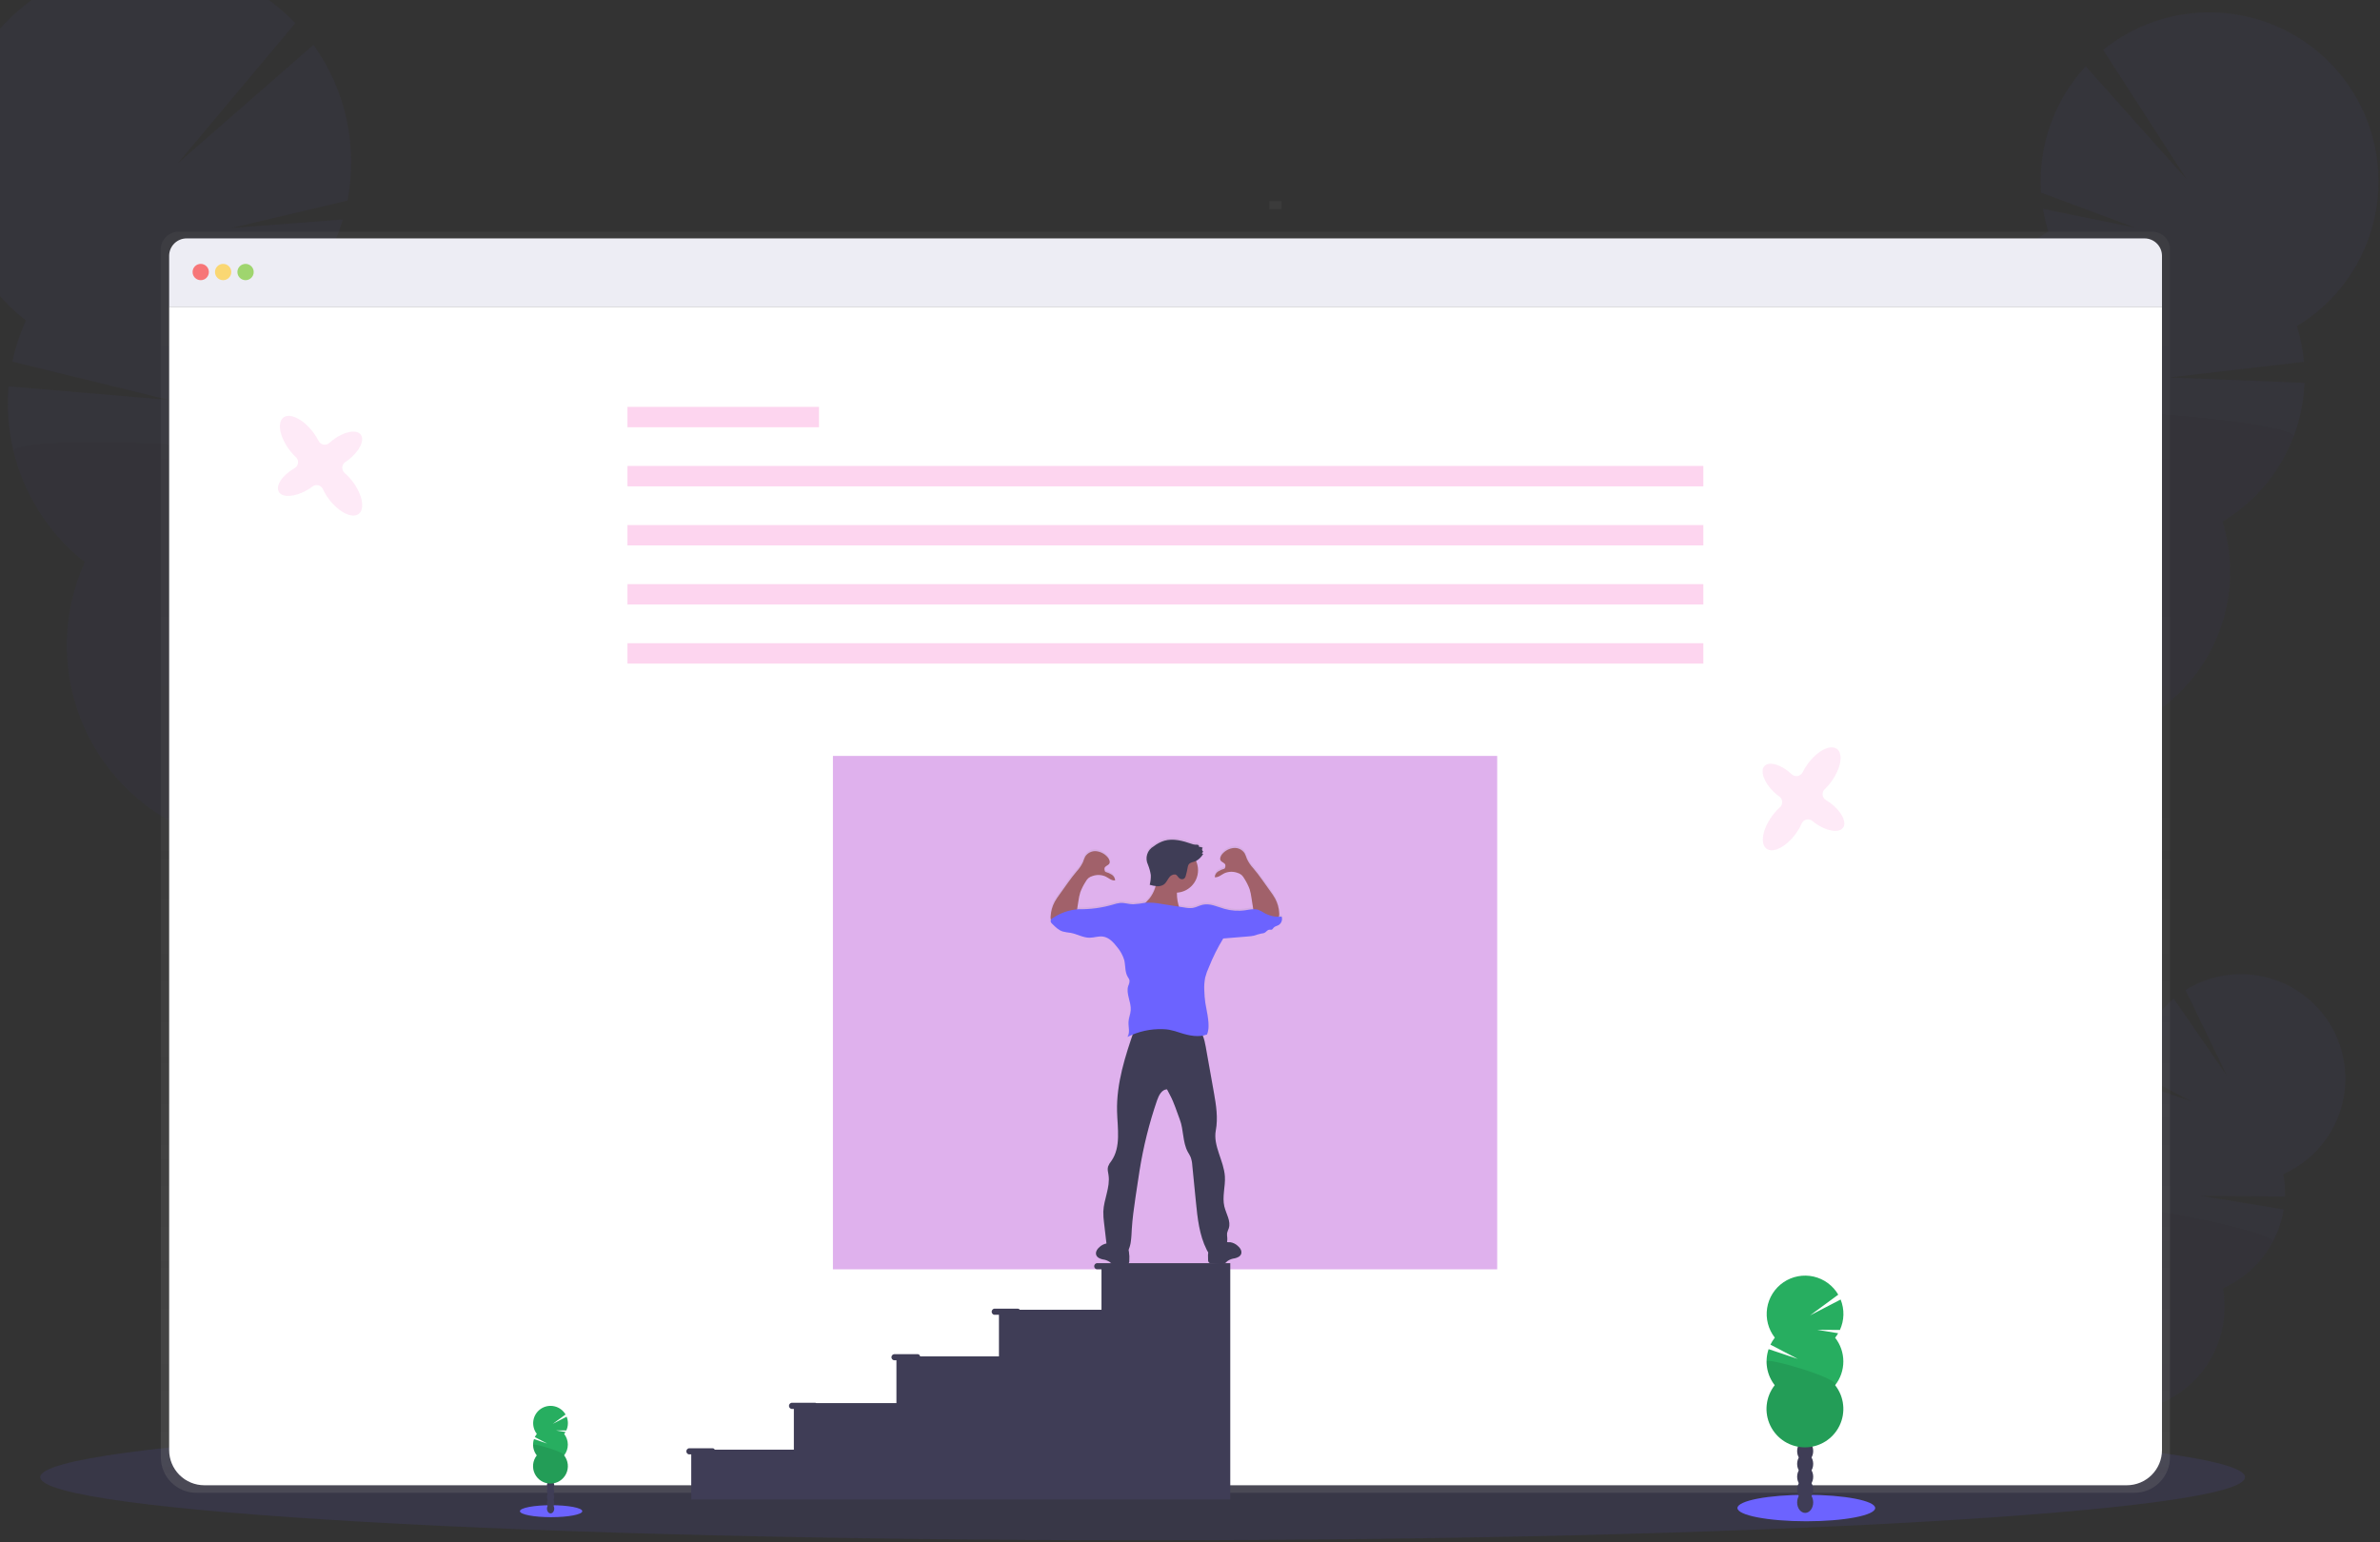 <svg width="1168" height="757" viewBox="0 0 1168 757" fill="none" xmlns="http://www.w3.org/2000/svg">
<rect x="0" y="0" width="1168" height="757" fill="#333333" stroke="none"/>
<g id="undraw_about_me_wa29 1" clip-path="url(#clip0)">
<path id="Vector" opacity="0.1" d="M560.76 756.03C859.546 756.03 1101.76 742.151 1101.76 725.03C1101.76 707.909 859.546 694.03 560.76 694.03C261.974 694.03 19.76 707.909 19.76 725.03C19.76 742.151 261.974 756.03 560.76 756.03Z" fill="#6C63FF"/>
<g id="Group" opacity="0.2">
<path id="Vector_2" opacity="0.2" d="M1007.26 726.419C1006.76 727.359 1006.19 728.253 1005.53 729.089C999.77 725.029 993.913 721.053 987.96 717.159C988.08 716.909 988.21 716.649 988.35 716.399C989.732 713.729 991.804 711.478 994.35 709.879C997.64 707.879 1001.35 707.399 1004.35 709.019C1007.35 710.639 1009.11 713.959 1009.29 717.799C1009.39 720.802 1008.69 723.779 1007.26 726.419V726.419Z" fill="#3F3D56"/>
<path id="Vector_3" opacity="0.2" d="M1015.31 711.361C1018.93 704.524 1017.64 696.738 1012.41 693.972C1007.19 691.206 1000.02 694.507 996.4 701.344C992.779 708.182 994.076 715.967 999.298 718.733C1004.52 721.499 1011.69 718.199 1015.31 711.361Z" fill="#3F3D56"/>
<path id="Vector_4" opacity="0.2" d="M1023.32 696.226C1026.94 689.389 1025.65 681.604 1020.42 678.838C1015.2 676.071 1008.03 679.372 1004.41 686.209C1000.79 693.047 1002.09 700.832 1007.31 703.598C1012.53 706.364 1019.7 703.064 1023.32 696.226Z" fill="#3F3D56"/>
<path id="Vector_5" opacity="0.2" d="M1031.35 681.087C1034.97 674.249 1033.67 666.464 1028.45 663.698C1023.23 660.932 1016.06 664.232 1012.43 671.07C1008.81 677.907 1010.11 685.693 1015.33 688.459C1020.55 691.225 1027.72 687.924 1031.35 681.087Z" fill="#3F3D56"/>
<path id="Vector_6" opacity="0.2" d="M1039.36 665.943C1042.98 659.106 1041.69 651.32 1036.46 648.554C1031.24 645.788 1024.07 649.089 1020.45 655.926C1016.83 662.764 1018.13 670.549 1023.35 673.315C1028.57 676.081 1035.74 672.781 1039.36 665.943Z" fill="#3F3D56"/>
<path id="Vector_7" opacity="0.2" d="M1049.31 538.52C1048.89 536.207 1048.63 533.868 1048.53 531.52L1075.53 540.6L1048.53 526.6C1048.92 519.602 1050.74 512.759 1053.88 506.491C1057.01 500.222 1061.4 494.661 1066.76 490.15L1092.87 528.01L1072.56 485.94C1078.53 482.212 1085.2 479.752 1092.16 478.714C1099.12 477.675 1106.22 478.08 1113.01 479.903C1119.81 481.726 1126.16 484.928 1131.66 489.31C1137.17 493.692 1141.71 499.16 1145.01 505.373C1148.31 511.587 1150.3 518.414 1150.85 525.429C1151.4 532.444 1150.5 539.496 1148.21 546.148C1145.91 552.8 1142.27 558.909 1137.52 564.094C1132.76 569.28 1126.99 573.431 1120.56 576.29C1121.22 579.917 1121.49 583.605 1121.36 587.29L1080.21 586.97L1120.73 593.64C1119.36 602.059 1115.92 610.004 1110.71 616.757C1105.5 623.511 1098.69 628.859 1090.89 632.32C1092.61 641.789 1091.63 651.551 1088.06 660.49C1084.5 669.429 1078.48 677.183 1070.72 682.866C1062.95 688.55 1053.74 691.933 1044.14 692.629C1034.54 693.324 1024.94 691.305 1016.44 686.801C1007.93 682.297 1000.87 675.49 996.047 667.159C991.228 658.829 988.85 649.31 989.187 639.691C989.523 630.073 992.559 620.743 997.948 612.769C1003.34 604.795 1010.86 598.499 1019.66 594.6C1017.62 583.291 1019.43 571.624 1024.81 561.469C1030.19 551.314 1038.83 543.261 1049.33 538.6L1049.31 538.52Z" fill="#6C63FF"/>
<path id="Vector_8" opacity="0.1" d="M1115.4 609.399C1110.04 619.574 1101.39 627.637 1090.87 632.279C1092.59 641.749 1091.61 651.511 1088.04 660.45C1084.48 669.388 1078.46 677.143 1070.7 682.826C1062.93 688.51 1053.72 691.893 1044.12 692.588C1034.52 693.284 1024.92 691.265 1016.42 686.761C1007.91 682.257 1000.85 675.45 996.027 667.119C991.208 658.788 988.83 649.269 989.167 639.651C989.503 630.033 992.539 620.703 997.928 612.729C1003.32 604.755 1010.84 598.459 1019.64 594.559C1017.65 583.629 1118.1 604.319 1115.4 609.399Z" fill="black"/>
</g>
<g id="Group_2" opacity="0.2">
<path id="Vector_9" opacity="0.2" d="M975.13 423.95C974.508 425.555 973.755 427.107 972.88 428.59C962.807 423.217 952.603 417.997 942.27 412.93C942.41 412.5 942.57 412.05 942.74 411.62C944.416 407.062 947.282 403.036 951.04 399.96C955.91 396.06 961.78 394.59 967.04 396.58C972.3 398.57 975.66 403.58 976.71 409.69C977.469 414.499 976.923 419.424 975.13 423.95V423.95Z" fill="#3F3D56"/>
<path id="Vector_10" opacity="0.2" d="M985.014 398.067C989.472 386.356 985.835 374.102 976.89 370.697C967.945 367.292 957.08 374.025 952.622 385.737C948.163 397.448 951.801 409.703 960.746 413.108C969.69 416.513 980.556 409.779 985.014 398.067Z" fill="#3F3D56"/>
<path id="Vector_11" opacity="0.2" d="M994.887 372.154C999.345 360.443 995.708 348.188 986.763 344.783C977.818 341.378 966.952 348.112 962.494 359.824C958.036 371.535 961.673 383.79 970.618 387.195C979.563 390.6 990.429 383.866 994.887 372.154Z" fill="#3F3D56"/>
<path id="Vector_12" opacity="0.2" d="M1004.74 346.23C1009.2 334.518 1005.56 322.264 996.62 318.859C987.675 315.454 976.81 322.187 972.351 333.899C967.893 345.61 971.531 357.865 980.476 361.27C989.42 364.675 1000.29 357.941 1004.74 346.23Z" fill="#3F3D56"/>
<path id="Vector_13" opacity="0.2" d="M1014.62 320.326C1019.07 308.615 1015.44 296.36 1006.49 292.955C997.548 289.55 986.682 296.284 982.224 307.996C977.766 319.707 981.403 331.961 990.348 335.366C999.293 338.771 1010.16 332.038 1014.62 320.326Z" fill="#3F3D56"/>
<path id="Vector_14" opacity="0.2" d="M1005.25 113.7C1004.11 110.039 1003.23 106.303 1002.6 102.52L1047.82 111.73L1001.66 94.55C1000.9 83.269 1002.46 71.951 1006.22 61.291C1009.99 50.63 1015.89 40.85 1023.57 32.55L1073.13 88.01L1032.13 24.48C1040.98 17.334 1051.2 12.082 1062.16 9.052C1073.13 6.021 1084.59 5.276 1095.86 6.862C1107.12 8.448 1117.93 12.332 1127.63 18.273C1137.33 24.214 1145.71 32.084 1152.24 41.396C1158.77 50.708 1163.31 61.263 1165.59 72.406C1167.87 83.548 1167.84 95.04 1165.5 106.169C1163.15 117.298 1158.54 127.826 1151.96 137.1C1145.37 146.374 1136.95 154.196 1127.22 160.08C1129 165.776 1130.16 171.646 1130.68 177.59L1064.51 185.27L1130.94 187.92C1130.42 201.721 1126.47 215.174 1119.44 227.063C1112.41 238.952 1102.53 248.901 1090.69 256.01C1095.33 270.876 1095.69 286.746 1091.73 301.808C1087.78 316.869 1079.66 330.514 1068.32 341.183C1056.98 351.852 1042.86 359.115 1027.59 362.142C1012.31 365.169 996.493 363.837 981.939 358.299C967.384 352.761 954.682 343.241 945.282 330.825C935.882 318.41 930.164 303.601 928.783 288.09C927.401 272.579 930.41 256.993 937.467 243.111C944.524 229.23 955.344 217.613 968.69 209.59C963.137 191.821 963.719 172.701 970.343 155.303C976.966 137.904 989.246 123.238 1005.21 113.66L1005.25 113.7Z" fill="#6C63FF"/>
<path id="Vector_15" opacity="0.1" d="M1125.55 214.4C1118.95 231.802 1106.67 246.464 1090.69 256.01C1095.33 270.876 1095.69 286.747 1091.73 301.808C1087.78 316.87 1079.66 330.515 1068.32 341.184C1056.98 351.853 1042.86 359.116 1027.59 362.142C1012.31 365.169 996.493 363.837 981.939 358.299C967.384 352.762 954.682 343.241 945.282 330.826C935.882 318.41 930.164 303.601 928.783 288.09C927.401 272.58 930.41 256.993 937.467 243.111C944.524 229.23 955.344 217.614 968.69 209.59C963.36 192.47 1128.87 205.7 1125.55 214.4Z" fill="black"/>
</g>
<g id="Group_3" opacity="0.2">
<path id="Vector_16" opacity="0.2" d="M153.275 491.063C153.781 493.048 154.45 494.988 155.275 496.863C167.942 492.009 180.752 487.343 193.705 482.863C193.595 482.333 193.485 481.783 193.345 481.243C192.04 475.613 189.254 470.434 185.275 466.243C180.095 460.923 173.385 458.323 166.935 459.903C160.485 461.483 155.735 466.903 153.585 473.903C151.945 479.491 151.838 485.418 153.275 491.063V491.063Z" fill="#3F3D56"/>
<path id="Vector_17" opacity="0.2" d="M171.926 480.32C182.984 477.621 189.083 463.697 185.549 449.222C182.015 434.746 170.186 425.2 159.128 427.9C148.07 430.6 141.971 444.523 145.505 458.998C149.039 473.474 160.868 483.02 171.926 480.32Z" fill="#3F3D56"/>
<path id="Vector_18" opacity="0.2" d="M164.103 448.299C175.16 445.599 181.26 431.676 177.725 417.2C174.191 402.725 162.362 393.179 151.305 395.878C140.247 398.578 134.148 412.501 137.682 426.977C141.216 441.452 153.045 450.998 164.103 448.299Z" fill="#3F3D56"/>
<path id="Vector_19" opacity="0.2" d="M156.289 416.266C167.346 413.566 173.446 399.643 169.912 385.167C166.377 370.692 154.548 361.145 143.491 363.845C132.433 366.545 126.334 380.468 129.868 394.944C133.402 409.419 145.231 418.965 156.289 416.266Z" fill="#3F3D56"/>
<path id="Vector_20" opacity="0.2" d="M148.463 384.224C159.52 381.525 165.62 367.602 162.085 353.126C158.551 338.651 146.722 329.104 135.665 331.804C124.607 334.504 118.508 348.427 122.042 362.903C125.576 377.378 137.405 386.924 148.463 384.224Z" fill="#3F3D56"/>
<path id="Vector_21" opacity="0.2" d="M163.475 120.532C165.365 116.382 166.962 112.105 168.255 107.732L113.545 111.912L170.545 98.453C173.109 85.246 172.95 71.656 170.077 58.513C167.203 45.371 161.677 32.954 153.835 22.023L87.155 80.263L144.925 11.342C135.544 1.573 124.252 -6.161 111.754 -11.379C99.255 -16.598 85.816 -19.188 72.273 -18.989C58.73 -18.791 45.373 -15.808 33.033 -10.226C20.692 -4.643 9.633 3.419 0.542 13.459C-8.549 23.499 -15.477 35.302 -19.811 48.134C-24.144 60.967 -25.791 74.553 -24.648 88.049C-23.505 101.545 -19.598 114.662 -13.168 126.583C-6.739 138.504 2.075 148.974 12.725 157.342C9.788 163.805 7.552 170.563 6.055 177.502L83.005 196.312L4.225 189.642C2.805 206 5.484 222.453 12.019 237.516C18.554 252.578 28.74 265.775 41.655 275.912C33.984 292.773 31.213 311.452 33.657 329.813C36.101 348.175 43.663 365.478 55.477 379.745C67.291 394.012 82.881 404.666 100.465 410.491C118.049 416.316 136.916 417.075 154.912 412.683C172.907 408.29 189.303 398.923 202.225 385.652C215.148 372.381 224.075 355.741 227.987 337.635C231.9 319.53 230.638 300.689 224.348 283.266C218.057 265.844 206.991 250.543 192.415 239.112C201.58 218.958 203.703 196.308 198.444 174.802C193.184 153.296 180.847 134.182 163.415 120.532H163.475Z" fill="#6C63FF"/>
<path id="Vector_22" opacity="0.1" d="M6.655 221.623C11.872 243.146 24.205 262.276 41.655 275.913C33.985 292.773 31.213 311.452 33.657 329.813C36.101 348.175 43.663 365.478 55.477 379.745C67.291 394.012 82.881 404.667 100.465 410.491C118.049 416.316 136.917 417.075 154.912 412.683C172.907 408.29 189.303 398.923 202.225 385.652C215.148 372.381 224.075 355.741 227.988 337.636C231.9 319.53 230.638 300.689 224.348 283.267C218.057 265.844 206.991 250.543 192.415 239.113C201.295 219.663 4.045 210.913 6.655 221.623Z" fill="black"/>
</g>
<path id="Vector_23" d="M1056.3 113.71H87.56C86.424 113.711 85.3 113.936 84.252 114.372C83.204 114.808 82.251 115.447 81.45 116.251C80.648 117.055 80.013 118.01 79.581 119.06C79.148 120.11 78.927 121.235 78.93 122.37V715.25C78.926 717.539 79.373 719.806 80.245 721.922C81.118 724.039 82.398 725.962 84.014 727.584C85.63 729.205 87.549 730.492 89.662 731.372C91.775 732.251 94.041 732.706 96.33 732.71H1047.53C1049.82 732.706 1052.08 732.251 1054.2 731.372C1056.31 730.492 1058.23 729.205 1059.85 727.584C1061.46 725.962 1062.74 724.039 1063.61 721.922C1064.49 719.806 1064.93 717.539 1064.93 715.25V122.37C1064.93 120.078 1064.03 117.878 1062.41 116.254C1060.79 114.63 1058.59 113.715 1056.3 113.71V113.71Z" fill="url(#paint0_linear)"/>
<path id="Vector_24" d="M1061.01 150.52V711.76C1061.01 716.334 1059.19 720.72 1055.95 723.954C1052.72 727.189 1048.33 729.007 1043.76 729.01H100.27C95.692 729.01 91.302 727.191 88.065 723.954C84.829 720.717 83.01 716.327 83.01 711.75V150.52H1061.01Z" fill="white"/>
<path id="Vector_25" d="M1061.01 125.58V150.52H83.01V125.58C83.01 123.309 83.912 121.132 85.517 119.527C87.123 117.921 89.3 117.02 91.57 117.02H1052.45C1054.72 117.02 1056.9 117.921 1058.5 119.527C1060.11 121.132 1061.01 123.309 1061.01 125.58V125.58Z" fill="#EDEDF4"/>
<path id="Vector_26" opacity="0.8" d="M98.51 137.52C100.719 137.52 102.51 135.729 102.51 133.52C102.51 131.31 100.719 129.52 98.51 129.52C96.301 129.52 94.51 131.31 94.51 133.52C94.51 135.729 96.301 137.52 98.51 137.52Z" fill="#FA5959"/>
<path id="Vector_27" opacity="0.8" d="M109.51 137.52C111.719 137.52 113.51 135.729 113.51 133.52C113.51 131.31 111.719 129.52 109.51 129.52C107.301 129.52 105.51 131.31 105.51 133.52C105.51 135.729 107.301 137.52 109.51 137.52Z" fill="#FED253"/>
<path id="Vector_28" opacity="0.8" d="M120.51 137.52C122.719 137.52 124.51 135.729 124.51 133.52C124.51 131.31 122.719 129.52 120.51 129.52C118.301 129.52 116.51 131.31 116.51 133.52C116.51 135.729 118.301 137.52 120.51 137.52Z" fill="#8CCF4D"/>
<path id="Vector_29" d="M628.93 102.72V98.72H622.93V102.72H628.93Z" fill="url(#paint1_linear)"/>
<path id="Vector_30" d="M401.93 199.71H307.93V209.71H401.93V199.71Z" fill="#F531B3" fill-opacity="0.2"/>
<path id="Vector_31" d="M835.93 228.71H307.93V238.71H835.93V228.71Z" fill="#F531B3" fill-opacity="0.2"/>
<path id="Vector_32" d="M835.93 257.71H307.93V267.71H835.93V257.71Z" fill="#F531B3" fill-opacity="0.2"/>
<path id="Vector_33" d="M835.93 286.71H307.93V296.71H835.93V286.71Z" fill="#F531B3" fill-opacity="0.2"/>
<path id="Vector_34" d="M835.93 315.71H307.93V325.71H835.93V315.71Z" fill="#F531B3" fill-opacity="0.2"/>
<path id="Vector_35" d="M734.76 371.03H408.76V623.03H734.76V371.03Z" fill="#C165DD" fill-opacity="0.5"/>
<path id="Vector_36" d="M628.96 449.1C628.54 449.1 628.12 449.16 627.69 449.17C627.832 448.588 627.879 447.987 627.83 447.39C627.707 444.868 627.024 442.405 625.83 440.18C625.095 438.869 624.266 437.612 623.35 436.42C620.63 432.66 618.11 428.82 615.12 425.27C613.823 423.891 612.754 422.315 611.95 420.6C611.648 419.675 611.287 418.77 610.87 417.89C610.292 416.992 609.478 416.269 608.516 415.802C607.555 415.334 606.484 415.14 605.42 415.24C603.281 415.492 601.312 416.534 599.9 418.16C599.06 419.06 598.37 420.45 599.07 421.47C599.77 422.49 601.29 422.62 601.38 423.74C601.38 424.34 601.38 425.32 600.77 425.51C599.687 425.797 598.655 426.249 597.71 426.85C597.243 427.16 596.854 427.574 596.574 428.06C596.295 428.546 596.133 429.091 596.1 429.65C597.83 429.91 599.28 428.46 600.85 427.65C602.843 426.801 605.08 426.719 607.13 427.42C607.918 427.63 608.653 428.001 609.29 428.51C609.851 429.061 610.323 429.695 610.69 430.39C612.616 433.175 613.806 436.402 614.15 439.77L615.03 445.39C613.728 445.494 612.433 445.668 611.15 445.91C607.696 446.42 604.173 446.181 600.82 445.21C597.32 444.21 593.82 442.39 590.21 443.21C588.52 443.58 586.98 444.52 585.27 444.79C583.934 444.919 582.586 444.848 581.27 444.58L578.52 444.14C578.43 443.91 578.36 443.67 578.29 443.43C577.721 441.425 577.458 439.345 577.51 437.26C579.303 437.164 581.045 436.63 582.585 435.706C584.124 434.781 585.414 433.494 586.341 431.956C587.268 430.418 587.805 428.677 587.904 426.884C588.003 425.091 587.662 423.301 586.91 421.67C588.393 420.839 589.62 419.618 590.46 418.14L589.76 418.01L590.42 417.01C590.265 416.915 590.133 416.786 590.036 416.632C589.939 416.478 589.879 416.304 589.861 416.122C589.843 415.941 589.866 415.759 589.93 415.588C589.994 415.418 590.097 415.264 590.23 415.14C589.647 414.838 588.996 414.693 588.34 414.72C588.55 414.33 588.21 413.85 587.8 413.72C587.372 413.633 586.935 413.607 586.5 413.64C585.862 413.591 585.235 413.446 584.64 413.21C580.37 411.74 575.74 410.45 571.39 411.68C569.473 412.279 567.68 413.221 566.1 414.46C564.56 415.325 563.409 416.747 562.885 418.434C562.36 420.121 562.502 421.945 563.28 423.53C563.94 425.169 564.413 426.876 564.69 428.62C564.751 430.249 564.566 431.877 564.14 433.45C565.092 433.74 566.065 433.958 567.05 434.1C566.494 436.248 565.512 438.261 564.16 440.02C563.541 440.799 562.873 441.537 562.16 442.23H562.04C560.057 442.601 558.053 442.848 556.04 442.97C553.92 442.97 551.84 442.17 549.73 442.32C548.48 442.461 547.249 442.74 546.06 443.15C540.571 444.759 534.869 445.521 529.15 445.41L528.46 445.48L529.1 441.4C529.444 438.032 530.634 434.805 532.56 432.02C532.927 431.325 533.399 430.691 533.96 430.14C534.6 429.631 535.339 429.26 536.13 429.05C538.176 428.348 540.411 428.43 542.4 429.28C543.97 430.05 545.4 431.5 547.16 431.28C547.124 430.72 546.959 430.176 546.678 429.69C546.397 429.205 546.008 428.791 545.54 428.48C544.595 427.879 543.563 427.427 542.48 427.14C541.9 426.95 541.82 425.97 541.87 425.37C541.96 424.25 543.55 424.01 544.18 423.09C544.81 422.17 544.18 420.69 543.35 419.78C541.936 418.158 539.968 417.121 537.83 416.87C536.767 416.77 535.697 416.964 534.738 417.431C533.778 417.899 532.966 418.622 532.39 419.52C531.965 420.398 531.601 421.303 531.3 422.23C530.496 423.945 529.427 425.521 528.13 426.9C525.13 430.45 522.62 434.29 519.9 438.05C518.99 439.243 518.161 440.496 517.42 441.8C516.232 444.031 515.549 446.496 515.42 449.02C515.371 449.621 515.418 450.225 515.56 450.81C515.493 450.951 515.456 451.104 515.45 451.26C515.481 451.534 515.566 451.798 515.7 452.038C515.834 452.279 516.014 452.49 516.23 452.66C517.76 454.2 519.37 455.79 521.43 456.45C522.712 456.754 524.011 456.977 525.32 457.12C528.48 457.69 531.39 459.52 534.6 459.51C536.81 459.51 538.99 458.63 541.17 458.94C544.17 459.35 546.33 461.79 548.17 464.16C549.733 466.01 550.906 468.156 551.62 470.47C552.33 473.26 551.89 476.4 553.38 478.86C553.756 479.363 554.046 479.924 554.24 480.52C554.271 481.464 554.061 482.4 553.63 483.24C552.37 487.11 555.13 491.24 554.84 495.24C554.7 497.19 553.84 499.03 553.75 500.98C553.6 503.49 554.62 506.3 553.22 508.39C554.07 507.95 554.93 507.56 555.81 507.21C551.61 519.52 547.81 532.21 548.1 545.15C548.32 553.54 550.1 562.78 545.28 569.67C544.595 570.492 544.051 571.421 543.67 572.42C543.29 573.77 543.67 575.2 543.92 576.58C544.81 582.58 541.57 588.49 541.35 594.58C541.325 596.457 541.445 598.332 541.71 600.19L542.89 610.33C541.701 610.589 540.595 611.139 539.67 611.93C538.43 612.93 537.34 614.57 537.92 616.07C538.39 617.28 539.77 617.86 541.04 618.16C542.342 618.306 543.587 618.778 544.66 619.53C545.003 619.91 545.367 620.271 545.75 620.61C546.489 621.011 547.336 621.168 548.17 621.06C549.7 621 551.17 620.87 552.73 620.66C553.054 620.647 553.368 620.547 553.64 620.37C553.823 620.168 553.962 619.931 554.05 619.673C554.138 619.415 554.172 619.142 554.15 618.87C554.262 617.348 554.198 615.818 553.96 614.31C553.9 614.02 553.82 613.74 553.74 613.45C554.265 612.165 554.638 610.822 554.85 609.45C555.16 607.45 555.21 605.36 555.34 603.31C555.64 598.09 556.34 592.91 557.14 587.73L558.14 581.07C558.45 578.88 558.77 576.69 559.14 574.5C560.994 562.639 563.878 550.961 567.76 539.6C568.61 537.17 570.06 534.32 572.63 534.25L574.16 537.25C576.16 541.01 577.38 545.18 578.9 549.13C580.9 554.32 580.22 560.38 582.9 565.26C583.34 566.07 583.9 566.84 584.23 567.69C584.704 568.999 584.98 570.37 585.05 571.76L586.82 589.76C587.62 597.85 588.48 606.16 592.11 613.43C592.338 613.899 592.606 614.347 592.91 614.77C592.798 615.981 592.781 617.198 592.86 618.41C592.804 618.625 592.799 618.849 592.845 619.066C592.89 619.283 592.986 619.486 593.124 619.66C593.261 619.833 593.437 619.972 593.638 620.066C593.839 620.16 594.059 620.206 594.28 620.2C595.79 620.4 597.28 620.53 598.83 620.59C599.664 620.698 600.511 620.541 601.25 620.14C601.641 619.806 602.009 619.445 602.35 619.06C603.419 618.308 604.661 617.836 605.96 617.69C607.23 617.4 608.61 616.82 609.08 615.6C609.67 614.1 608.57 612.47 607.33 611.46C606.325 610.582 605.09 610.01 603.77 609.81C603.227 609.842 602.681 609.798 602.15 609.68C602.274 609.021 602.314 608.349 602.27 607.68C602.142 606.894 602.108 606.095 602.17 605.3C602.374 604.498 602.649 603.715 602.99 602.96C604.14 599.42 601.69 595.82 600.83 592.2C599.68 587.38 601.39 582.33 601.08 577.38C600.6 569.61 595.18 562.32 596.62 554.67C597.77 548.55 596.79 542.26 595.7 536.13L591.7 513.32C591.419 511.469 590.932 509.654 590.25 507.91C590.992 507.782 591.722 507.588 592.43 507.33C593.43 504.89 593.26 502.2 592.96 499.58C592.66 496.96 591.96 494.4 591.61 491.8C591.307 489.71 591.133 487.602 591.09 485.49C590.981 483.407 591.129 481.318 591.53 479.27C591.99 477.473 592.616 475.722 593.4 474.04C595.335 469.185 597.677 464.502 600.4 460.04C604.51 459.72 608.49 459.37 612.59 459.04C613.573 458.995 614.55 458.865 615.51 458.65C616.734 458.229 617.979 457.871 619.24 457.58C619.71 457.556 620.175 457.465 620.62 457.31C621.52 456.9 622.07 455.75 623.06 455.71C623.432 455.76 623.808 455.76 624.18 455.71C624.62 455.57 624.84 455.09 625.18 454.71C625.8 454.02 626.81 453.88 627.62 453.43C628.315 452.979 628.829 452.299 629.074 451.508C629.319 450.717 629.278 449.865 628.96 449.1V449.1Z" fill="url(#paint2_linear)"/>
<path id="Vector_37" d="M576.94 438.16C583.015 438.16 587.94 433.235 587.94 427.16C587.94 421.085 583.015 416.16 576.94 416.16C570.865 416.16 565.94 421.085 565.94 427.16C565.94 433.235 570.865 438.16 576.94 438.16Z" fill="#A1616A"/>
<path id="Vector_38" d="M564.24 440.85C563.116 442.232 561.86 443.502 560.49 444.64C566.952 448.493 574.633 449.758 581.99 448.18C581.72 447.43 580.74 447.32 580.05 446.94C579.154 446.304 578.543 445.342 578.35 444.26C577.609 441.625 577.391 438.869 577.71 436.15C577.845 435.49 577.845 434.81 577.71 434.15C577.326 433.16 576.588 432.348 575.64 431.87C574.082 430.899 572.4 430.142 570.64 429.62C568.82 429.08 567.78 428.83 567.71 430.95C567.636 434.535 566.421 438.004 564.24 440.85V440.85Z" fill="#A1616A"/>
<path id="Vector_39" d="M615.28 447.77L614.16 440.67C613.979 439.241 613.681 437.83 613.27 436.45C612.599 434.658 611.741 432.942 610.71 431.33C610.343 430.638 609.871 430.007 609.31 429.46C608.673 428.951 607.938 428.58 607.15 428.37C605.106 427.671 602.875 427.757 600.89 428.61C599.32 429.37 597.89 430.81 596.14 430.56C596.173 430.001 596.337 429.457 596.618 428.972C596.899 428.488 597.29 428.076 597.76 427.77C598.684 427.17 599.696 426.718 600.76 426.43C601.33 426.25 601.42 425.27 601.37 424.67C601.28 423.56 599.69 423.32 599.06 422.41C598.43 421.5 599.06 420.02 599.88 419.11C601.292 417.494 603.257 416.463 605.39 416.22C606.451 416.114 607.521 416.303 608.481 416.768C609.441 417.232 610.254 417.953 610.83 418.85C611.255 419.724 611.619 420.626 611.92 421.55C612.723 423.256 613.79 424.825 615.08 426.2C618.08 429.73 620.59 433.55 623.3 437.29C624.207 438.482 625.035 439.731 625.78 441.03C626.972 443.245 627.656 445.698 627.78 448.21C627.869 448.983 627.756 449.765 627.45 450.48C627.14 451.001 626.701 451.433 626.176 451.734C625.65 452.035 625.056 452.196 624.45 452.2C623.221 452.17 622.006 451.926 620.86 451.48L616.5 450.01C615.969 449.893 615.483 449.625 615.1 449.24C614.942 449.017 614.872 448.742 614.906 448.47C614.939 448.198 615.072 447.949 615.28 447.77V447.77Z" fill="#A1616A"/>
<path id="Vector_40" d="M528.13 449.34L529.24 442.24C529.429 440.812 529.73 439.401 530.14 438.02C530.807 436.226 531.665 434.51 532.7 432.9C533.058 432.208 533.527 431.579 534.09 431.04C534.723 430.525 535.46 430.153 536.25 429.95C538.296 429.248 540.531 429.33 542.52 430.18C544.09 430.94 545.52 432.38 547.27 432.13C547.236 431.571 547.071 431.028 546.79 430.543C546.509 430.059 546.118 429.647 545.65 429.34C544.725 428.741 543.713 428.289 542.65 428C542.08 427.82 541.99 426.84 542.04 426.24C542.13 425.13 543.71 424.89 544.35 423.98C544.99 423.07 544.35 421.59 543.52 420.69C542.11 419.069 540.144 418.034 538.01 417.79C536.949 417.685 535.88 417.875 534.92 418.339C533.96 418.803 533.147 419.523 532.57 420.42C532.148 421.294 531.788 422.196 531.49 423.12C530.684 424.824 529.618 426.393 528.33 427.77C525.33 431.3 522.82 435.12 520.1 438.86C519.195 440.051 518.37 441.3 517.63 442.6C516.443 444.817 515.76 447.268 515.63 449.78C515.545 450.556 515.662 451.342 515.97 452.06C516.286 452.585 516.734 453.019 517.268 453.319C517.803 453.619 518.407 453.774 519.02 453.77C520.247 453.744 521.459 453.5 522.6 453.05L526.97 451.62C527.499 451.504 527.982 451.237 528.36 450.85C528.525 450.617 528.593 450.33 528.55 450.048C528.507 449.767 528.356 449.513 528.13 449.34Z" fill="#A1616A"/>
<path id="Vector_41" d="M607.33 611.42C608.57 612.42 609.66 614.05 609.08 615.54C608.6 616.75 607.23 617.32 605.96 617.62C604.663 617.767 603.422 618.234 602.35 618.98C602.011 619.347 601.646 619.692 601.26 620.01C600.522 620.415 599.674 620.573 598.84 620.46C597.32 620.4 595.84 620.27 594.29 620.07C593.966 620.056 593.652 619.956 593.38 619.78C593.197 619.58 593.058 619.345 592.971 619.088C592.885 618.831 592.854 618.559 592.88 618.29C592.759 616.775 592.82 615.25 593.06 613.75C593.312 612.242 594.088 610.872 595.25 609.88C596.41 608.98 599.93 606.31 601.25 608.02C601.6 608.48 601.46 609.11 601.95 609.49C602.44 609.87 603.21 609.66 603.77 609.73C605.094 609.94 606.33 610.527 607.33 611.42Z" fill="#3F3D56"/>
<path id="Vector_42" d="M539.76 611.94C538.52 612.94 537.43 614.57 538.01 616.06C538.48 617.27 539.85 617.85 541.12 618.14C542.418 618.286 543.659 618.753 544.73 619.5C545.071 619.885 545.439 620.246 545.83 620.58C546.566 620.979 547.409 621.136 548.24 621.03C549.76 620.97 551.24 620.84 552.79 620.63C553.114 620.618 553.429 620.518 553.7 620.34C553.885 620.142 554.026 619.906 554.114 619.65C554.202 619.393 554.235 619.121 554.21 618.85C554.322 617.338 554.258 615.818 554.02 614.32C553.774 612.808 552.998 611.432 551.83 610.44C550.68 609.54 547.16 606.87 545.83 608.58C545.48 609.04 545.62 609.68 545.12 610.05C544.62 610.42 543.87 610.22 543.3 610.29C541.988 610.496 540.761 611.068 539.76 611.94Z" fill="#3F3D56"/>
<path id="Vector_43" d="M556.76 505.24C552.25 518.24 547.87 531.69 548.21 545.48C548.43 553.83 550.21 563.03 545.4 569.88C544.714 570.697 544.17 571.623 543.79 572.62C543.41 573.96 543.79 575.38 544.03 576.76C544.93 582.76 541.7 588.62 541.47 594.68C541.445 596.547 541.565 598.412 541.83 600.26L543.08 610.94C543.5 614.6 548.22 616.1 551.86 616.61C553.572 614.568 554.646 612.068 554.95 609.42C555.26 607.42 555.31 605.35 555.43 603.32C555.74 598.12 556.49 592.96 557.23 587.81L558.23 581.18C558.55 579 558.86 576.82 559.23 574.64C561.098 562.869 563.985 551.282 567.86 540.01C568.71 537.58 570.16 534.75 572.72 534.68L574.25 537.62C576.25 541.35 577.46 545.51 578.98 549.44C580.98 554.61 580.29 560.63 582.98 565.5C583.42 566.3 583.98 567.07 584.3 567.91C584.769 569.196 585.045 570.544 585.12 571.91L586.89 589.79C587.69 597.84 588.54 606.11 592.17 613.34C592.529 614.204 593.104 614.962 593.84 615.54C595.32 616.54 597.39 616.03 598.84 614.99C599.987 614.147 600.904 613.029 601.508 611.74C602.113 610.451 602.385 609.031 602.3 607.61C602.182 606.826 602.148 606.032 602.2 605.24C602.412 604.443 602.686 603.664 603.02 602.91C604.18 599.39 601.73 595.81 600.86 592.21C599.71 587.41 601.42 582.39 601.12 577.46C600.64 569.72 595.23 562.46 596.66 554.85C597.81 548.76 596.83 542.5 595.75 536.4L591.7 513.7C591.06 510.12 590.1 506.08 586.91 504.33C585.082 503.512 583.076 503.168 581.08 503.33C572.81 503.33 564.91 504.48 556.76 505.24Z" fill="#3F3D56"/>
<path id="Vector_44" d="M628.96 449.91C626.048 450.203 623.116 449.596 620.56 448.17C619.589 447.525 618.553 446.982 617.47 446.55C615.47 445.9 613.27 446.47 611.17 446.78C607.723 447.279 604.208 447.041 600.86 446.08C597.36 445.08 593.86 443.27 590.26 444.08C588.57 444.45 587.04 445.38 585.33 445.65C583.994 445.785 582.645 445.714 581.33 445.44L569.93 443.66C567.357 443.145 564.73 442.957 562.11 443.1C560.127 443.469 558.123 443.72 556.11 443.85C554 443.85 551.92 443.05 549.81 443.19C548.563 443.332 547.336 443.61 546.15 444.02C540.673 445.62 534.985 446.379 529.28 446.27C524.731 446.568 520.347 448.088 516.59 450.67C516.331 450.813 516.107 451.012 515.934 451.253C515.761 451.493 515.643 451.769 515.59 452.06C515.623 452.331 515.71 452.593 515.846 452.83C515.981 453.067 516.163 453.274 516.38 453.44C517.9 454.98 519.51 456.56 521.57 457.22C522.848 457.521 524.144 457.741 525.45 457.88C528.6 458.46 531.51 460.27 534.71 460.27C536.92 460.27 539.09 459.39 541.27 459.7C544.27 460.11 546.42 462.53 548.27 464.89C549.826 466.734 550.998 468.868 551.72 471.17C552.42 473.95 551.98 477.07 553.47 479.52C553.844 480.02 554.134 480.577 554.33 481.17C554.362 482.111 554.152 483.044 553.72 483.88C552.46 487.73 555.22 491.8 554.93 495.88C554.79 497.81 553.93 499.65 553.84 501.58C553.7 504.09 554.71 506.88 553.31 508.96C558.712 506.238 564.715 504.928 570.76 505.15C571.765 505.174 572.768 505.268 573.76 505.43C575.688 505.823 577.586 506.351 579.44 507.01C583.62 508.34 588.22 509.29 592.34 507.77C593.34 505.34 593.17 502.66 592.86 500.06C592.55 497.46 591.91 494.9 591.52 492.31C591.217 490.23 591.043 488.132 591 486.03C590.891 483.957 591.039 481.877 591.44 479.84C591.898 478.052 592.525 476.311 593.31 474.64C595.24 469.782 597.582 465.099 600.31 460.64C604.41 460.31 608.38 459.96 612.48 459.64C613.459 459.586 614.432 459.456 615.39 459.25C616.611 458.833 617.853 458.479 619.11 458.19C619.581 458.164 620.046 458.069 620.49 457.91C621.39 457.5 621.95 456.36 622.93 456.33C623.302 456.375 623.678 456.375 624.05 456.33C624.49 456.2 624.7 455.71 625.05 455.33C625.67 454.64 626.68 454.5 627.49 454.06C628.17 453.639 628.687 452.998 628.954 452.243C629.221 451.489 629.223 450.666 628.96 449.91V449.91Z" fill="#6C63FF"/>
<path id="Vector_45" d="M578.85 431.13C579.169 431.381 579.558 431.529 579.963 431.554C580.369 431.579 580.772 431.48 581.12 431.27C581.557 430.859 581.851 430.319 581.96 429.73C582.32 428.48 582.61 427.211 582.83 425.93C582.888 425.371 583.058 424.83 583.33 424.34C584.06 423.22 585.64 423.16 586.87 422.65C588.39 421.827 589.649 420.594 590.5 419.09L589.81 418.95L590.46 417.95C590.306 417.856 590.175 417.728 590.079 417.575C589.983 417.422 589.924 417.249 589.906 417.07C589.889 416.89 589.914 416.709 589.979 416.54C590.043 416.372 590.147 416.221 590.28 416.1C589.697 415.789 589.041 415.64 588.38 415.67C588.59 415.29 588.25 414.81 587.84 414.67C587.416 414.581 586.981 414.557 586.55 414.6C585.912 414.547 585.284 414.399 584.69 414.16C580.43 412.7 575.81 411.41 571.47 412.64C569.552 413.232 567.76 414.171 566.18 415.41C564.652 416.268 563.51 417.678 562.988 419.351C562.465 421.025 562.602 422.834 563.37 424.41C564.025 426.035 564.495 427.729 564.77 429.46C564.835 431.084 564.653 432.709 564.23 434.28C565.414 434.66 566.64 434.898 567.88 434.99C569.129 435.085 570.37 434.73 571.38 433.99C572.38 433.13 572.94 431.8 573.76 430.72C574.075 430.243 574.505 429.854 575.01 429.589C575.515 429.323 576.079 429.189 576.65 429.2C577.76 429.37 577.96 430.5 578.85 431.13Z" fill="#3F3D56"/>
<path id="Vector_46" d="M549.93 620.01H538.22C537.874 620.079 537.562 620.267 537.338 620.54C537.114 620.814 536.992 621.156 536.992 621.51C536.992 621.863 537.114 622.206 537.338 622.479C537.562 622.753 537.874 622.94 538.22 623.01H540.56V642.88H500.49C500.397 642.724 500.267 642.593 500.112 642.499C499.957 642.405 499.781 642.35 499.6 642.34H487.9C487.554 642.409 487.242 642.597 487.018 642.87C486.794 643.144 486.672 643.486 486.672 643.84C486.672 644.193 486.794 644.536 487.018 644.809C487.242 645.083 487.554 645.27 487.9 645.34H490.24V665.75H451.55C451.515 665.472 451.388 665.214 451.188 665.018C450.989 664.822 450.728 664.699 450.45 664.67H438.76C438.404 664.728 438.081 664.911 437.847 665.186C437.614 665.46 437.486 665.809 437.486 666.17C437.486 666.53 437.614 666.879 437.847 667.154C438.081 667.429 438.404 667.611 438.76 667.67H439.93V688.67H400.6C400.454 688.587 400.288 688.542 400.12 688.54H388.42C388.074 688.609 387.762 688.797 387.538 689.07C387.314 689.344 387.192 689.686 387.192 690.04C387.192 690.393 387.314 690.736 387.538 691.009C387.762 691.283 388.074 691.47 388.42 691.54H389.59V711.54H350.76C350.676 711.343 350.537 711.174 350.36 711.053C350.182 710.933 349.974 710.866 349.76 710.86H338.06C337.714 710.929 337.402 711.117 337.178 711.39C336.954 711.664 336.832 712.006 336.832 712.36C336.832 712.713 336.954 713.056 337.178 713.329C337.402 713.603 337.714 713.79 338.06 713.86H339.23V736.01H603.76V620.01H549.93Z" fill="#3F3D56"/>
<path id="Vector_47" opacity="0.1" d="M173.02 236.31C171.865 234.785 170.554 233.384 169.11 232.13C168.718 231.789 168.41 231.361 168.211 230.881C168.012 230.401 167.927 229.881 167.963 229.362C167.999 228.844 168.154 228.341 168.418 227.893C168.681 227.444 169.045 227.063 169.48 226.78C169.96 226.47 170.43 226.14 170.9 225.78C176.36 221.63 179.12 216.06 177.05 213.33C174.98 210.6 168.87 211.76 163.41 215.91C162.779 216.379 162.175 216.883 161.6 217.42C161.216 217.765 160.757 218.017 160.26 218.156C159.762 218.294 159.239 218.316 158.732 218.219C158.225 218.122 157.747 217.91 157.335 217.597C156.924 217.285 156.59 216.882 156.36 216.42C155.593 214.916 154.693 213.483 153.67 212.14C148.81 205.74 142.29 202.51 139.1 204.93C135.91 207.35 137.25 214.51 142.1 220.93C143.048 222.184 144.102 223.355 145.25 224.43C145.629 224.799 145.917 225.252 146.089 225.753C146.261 226.253 146.313 226.787 146.241 227.312C146.169 227.836 145.975 228.336 145.674 228.772C145.374 229.207 144.975 229.566 144.51 229.82C138.51 233.25 135.12 238.42 136.82 241.39C138.52 244.36 144.74 243.99 150.69 240.57C151.612 240.034 152.5 239.443 153.35 238.8C153.75 238.495 154.213 238.284 154.705 238.181C155.198 238.078 155.707 238.086 156.195 238.205C156.684 238.324 157.14 238.55 157.53 238.868C157.92 239.185 158.234 239.585 158.45 240.04C159.261 241.812 160.267 243.489 161.45 245.04C166.3 251.44 172.83 254.67 176.02 252.25C179.21 249.83 177.87 242.72 173.02 236.31Z" fill="#F531B3"/>
<path id="Vector_48" opacity="0.1" d="M881.34 409.12C882.468 407.576 883.43 405.917 884.21 404.17C884.42 403.696 884.738 403.277 885.138 402.946C885.538 402.616 886.009 402.383 886.515 402.267C887.02 402.151 887.546 402.153 888.051 402.276C888.555 402.398 889.024 402.636 889.42 402.97C889.86 403.33 890.32 403.68 890.79 404.03C896.35 408.03 902.49 409.03 904.49 406.28C906.49 403.53 903.61 398 898.05 393.98C897.383 393.507 896.717 393.077 896.05 392.69C895.608 392.422 895.234 392.055 894.958 391.618C894.681 391.181 894.51 390.686 894.456 390.172C894.403 389.658 894.47 389.138 894.651 388.654C894.832 388.169 895.122 387.734 895.5 387.38C896.716 386.212 897.821 384.933 898.8 383.56C903.51 377.05 904.69 369.87 901.45 367.56C898.21 365.25 891.75 368.56 887.04 375.11C886.121 376.374 885.308 377.712 884.61 379.11C884.368 379.581 884.019 379.988 883.591 380.299C883.162 380.61 882.667 380.817 882.145 380.901C881.622 380.986 881.087 380.947 880.583 380.787C880.078 380.627 879.618 380.351 879.24 379.98V379.98C874.24 375.29 868.24 373.51 865.93 375.98C863.62 378.45 865.76 384.31 870.77 388.98C871.549 389.701 872.374 390.369 873.24 390.98C873.647 391.275 873.984 391.657 874.225 392.099C874.465 392.54 874.605 393.029 874.633 393.531C874.66 394.033 874.576 394.535 874.385 395C874.194 395.466 873.902 395.882 873.53 396.22C872.063 397.535 870.745 399.007 869.6 400.61C864.89 407.12 863.71 414.3 866.96 416.61C870.21 418.92 876.63 415.64 881.34 409.12Z" fill="#F531B3"/>
<path id="Vector_49" d="M886.46 746.69C905.127 746.69 920.26 743.78 920.26 740.19C920.26 736.601 905.127 733.69 886.46 733.69C867.793 733.69 852.66 736.601 852.66 740.19C852.66 743.78 867.793 746.69 886.46 746.69Z" fill="#6C63FF"/>
<path id="Vector_50" d="M885.9 742.58C888.076 742.58 889.84 740.275 889.84 737.43C889.84 734.586 888.076 732.28 885.9 732.28C883.724 732.28 881.96 734.586 881.96 737.43C881.96 740.275 883.724 742.58 885.9 742.58Z" fill="#3F3D56"/>
<path id="Vector_51" d="M885.9 736.281C888.076 736.281 889.84 733.975 889.84 731.13C889.84 728.286 888.076 725.98 885.9 725.98C883.724 725.98 881.96 728.286 881.96 731.13C881.96 733.975 883.724 736.281 885.9 736.281Z" fill="#3F3D56"/>
<path id="Vector_52" d="M885.9 729.99C888.076 729.99 889.84 727.685 889.84 724.84C889.84 721.996 888.076 719.69 885.9 719.69C883.724 719.69 881.96 721.996 881.96 724.84C881.96 727.685 883.724 729.99 885.9 729.99Z" fill="#3F3D56"/>
<path id="Vector_53" d="M885.9 723.69C888.076 723.69 889.84 721.384 889.84 718.54C889.84 715.695 888.076 713.39 885.9 713.39C883.724 713.39 881.96 715.695 881.96 718.54C881.96 721.384 883.724 723.69 885.9 723.69Z" fill="#3F3D56"/>
<path id="Vector_54" d="M885.9 717.39C888.076 717.39 889.84 715.084 889.84 712.24C889.84 709.396 888.076 707.09 885.9 707.09C883.724 707.09 881.96 709.396 881.96 712.24C881.96 715.084 883.724 717.39 885.9 717.39Z" fill="#3F3D56"/>
<path id="Vector_55" d="M885.9 711.1C888.076 711.1 889.84 708.794 889.84 705.95C889.84 703.106 888.076 700.8 885.9 700.8C883.724 700.8 881.96 703.106 881.96 705.95C881.96 708.794 883.724 711.1 885.9 711.1Z" fill="#3F3D56"/>
<path id="Vector_56" d="M885.9 704.8C888.076 704.8 889.84 702.494 889.84 699.65C889.84 696.806 888.076 694.5 885.9 694.5C883.724 694.5 881.96 696.806 881.96 699.65C881.96 702.494 883.724 704.8 885.9 704.8Z" fill="#3F3D56"/>
<path id="Vector_57" d="M900.63 656.56C901.163 655.872 901.651 655.151 902.09 654.4L891.76 652.7L902.94 652.79C904.016 650.456 904.603 647.926 904.665 645.357C904.726 642.788 904.262 640.233 903.3 637.85L888.3 645.63L902.14 635.46C900.838 633.23 899.092 631.292 897.01 629.765C894.929 628.238 892.555 627.155 890.038 626.583C887.52 626.011 884.912 625.962 882.374 626.44C879.837 626.917 877.425 627.911 875.288 629.359C873.15 630.807 871.333 632.679 869.949 634.859C868.565 637.038 867.643 639.479 867.241 642.029C866.839 644.579 866.966 647.185 867.612 649.685C868.259 652.184 869.412 654.524 871 656.56C870.164 657.628 869.444 658.781 868.85 660L882.28 667L867.96 662.2C866.952 665.167 866.699 668.339 867.223 671.429C867.747 674.519 869.031 677.43 870.96 679.9C868.774 682.681 867.415 686.02 867.038 689.537C866.66 693.054 867.28 696.606 868.826 699.787C870.371 702.968 872.781 705.65 875.779 707.527C878.777 709.403 882.243 710.398 885.78 710.398C889.317 710.398 892.782 709.403 895.781 707.527C898.779 705.65 901.188 702.968 902.734 699.787C904.28 696.606 904.9 693.054 904.522 689.537C904.145 686.02 902.786 682.681 900.6 679.9C903.211 676.576 904.629 672.471 904.629 668.245C904.629 664.018 903.211 659.914 900.6 656.59L900.63 656.56Z" fill="#27AE60"/>
<path id="Vector_58" opacity="0.1" d="M866.96 668.21C866.947 672.435 868.356 676.542 870.96 679.87C868.774 682.651 867.415 685.99 867.038 689.507C866.66 693.024 867.28 696.576 868.826 699.757C870.371 702.938 872.781 705.621 875.779 707.497C878.777 709.373 882.243 710.369 885.78 710.369C889.317 710.369 892.782 709.373 895.781 707.497C898.779 705.621 901.188 702.938 902.734 699.757C904.28 696.576 904.9 693.024 904.522 689.507C904.145 685.99 902.786 682.651 900.6 679.87C903.15 676.66 866.96 666.1 866.96 668.21Z" fill="black"/>
<path id="Vector_59" d="M270.46 744.68C278.91 744.68 285.76 743.364 285.76 741.74C285.76 740.116 278.91 738.8 270.46 738.8C262.01 738.8 255.16 740.116 255.16 741.74C255.16 743.364 262.01 744.68 270.46 744.68Z" fill="#6C63FF"/>
<path id="Vector_60" d="M270.21 742.82C271.193 742.82 271.99 741.777 271.99 740.49C271.99 739.203 271.193 738.16 270.21 738.16C269.227 738.16 268.43 739.203 268.43 740.49C268.43 741.777 269.227 742.82 270.21 742.82Z" fill="#3F3D56"/>
<path id="Vector_61" d="M270.21 739.97C271.193 739.97 271.99 738.926 271.99 737.64C271.99 736.353 271.193 735.31 270.21 735.31C269.227 735.31 268.43 736.353 268.43 737.64C268.43 738.926 269.227 739.97 270.21 739.97Z" fill="#3F3D56"/>
<path id="Vector_62" d="M270.21 737.12C271.193 737.12 271.99 736.077 271.99 734.79C271.99 733.503 271.193 732.46 270.21 732.46C269.227 732.46 268.43 733.503 268.43 734.79C268.43 736.077 269.227 737.12 270.21 737.12Z" fill="#3F3D56"/>
<path id="Vector_63" d="M270.21 734.27C271.193 734.27 271.99 733.227 271.99 731.94C271.99 730.654 271.193 729.61 270.21 729.61C269.227 729.61 268.43 730.654 268.43 731.94C268.43 733.227 269.227 734.27 270.21 734.27Z" fill="#3F3D56"/>
<path id="Vector_64" d="M270.21 731.42C271.193 731.42 271.99 730.377 271.99 729.09C271.99 727.803 271.193 726.76 270.21 726.76C269.227 726.76 268.43 727.803 268.43 729.09C268.43 730.377 269.227 731.42 270.21 731.42Z" fill="#3F3D56"/>
<path id="Vector_65" d="M270.21 728.57C271.193 728.57 271.99 727.527 271.99 726.24C271.99 724.953 271.193 723.91 270.21 723.91C269.227 723.91 268.43 724.953 268.43 726.24C268.43 727.527 269.227 728.57 270.21 728.57Z" fill="#3F3D56"/>
<path id="Vector_66" d="M270.21 725.72C271.193 725.72 271.99 724.676 271.99 723.39C271.99 722.103 271.193 721.06 270.21 721.06C269.227 721.06 268.43 722.103 268.43 723.39C268.43 724.676 269.227 725.72 270.21 725.72Z" fill="#3F3D56"/>
<path id="Vector_67" d="M276.87 703.88C277.118 703.564 277.342 703.23 277.54 702.88L272.86 702.11H277.92C278.435 700.99 278.701 699.773 278.7 698.54C278.702 697.447 278.492 696.363 278.08 695.35L271.29 698.87L277.55 694.27C276.961 693.261 276.171 692.384 275.229 691.693C274.286 691.002 273.212 690.512 272.073 690.253C270.933 689.994 269.753 689.972 268.605 690.188C267.457 690.405 266.365 690.855 265.398 691.51C264.431 692.166 263.608 693.013 262.982 693.999C262.356 694.986 261.939 696.09 261.757 697.245C261.576 698.399 261.633 699.578 261.926 700.709C262.219 701.84 262.741 702.899 263.46 703.82C263.072 704.299 262.737 704.819 262.46 705.37L268.53 708.53L262.05 706.35C261.598 707.694 261.488 709.128 261.729 710.525C261.97 711.921 262.554 713.236 263.43 714.35C262.437 715.609 261.818 717.123 261.645 718.717C261.472 720.311 261.751 721.922 262.451 723.365C263.15 724.808 264.242 726.025 265.601 726.876C266.96 727.728 268.531 728.179 270.135 728.179C271.739 728.179 273.31 727.728 274.669 726.876C276.028 726.025 277.12 724.808 277.819 723.365C278.519 721.922 278.798 720.311 278.625 718.717C278.452 717.123 277.833 715.609 276.84 714.35C278.025 712.847 278.669 710.989 278.669 709.075C278.669 707.161 278.025 705.303 276.84 703.8L276.87 703.88Z" fill="#27AE60"/>
<path id="Vector_68" opacity="0.1" d="M261.63 709.15C261.63 711.065 262.274 712.925 263.46 714.43C262.467 715.689 261.848 717.202 261.675 718.797C261.502 720.391 261.781 722.002 262.481 723.445C263.18 724.888 264.272 726.105 265.631 726.956C266.99 727.807 268.561 728.259 270.165 728.259C271.769 728.259 273.34 727.807 274.699 726.956C276.058 726.105 277.15 724.888 277.849 723.445C278.549 722.002 278.828 720.391 278.655 718.797C278.482 717.202 277.863 715.689 276.87 714.43C278.02 713.01 261.63 708.19 261.63 709.15Z" fill="black"/>
</g>
<defs>
<linearGradient id="paint0_linear" x1="571.93" y1="732.71" x2="571.93" y2="113.71" gradientUnits="userSpaceOnUse">
<stop stop-color="#808080" stop-opacity="0.25"/>
<stop offset="0.54" stop-color="#808080" stop-opacity="0.12"/>
<stop offset="1" stop-color="#808080" stop-opacity="0.1"/>
</linearGradient>
<linearGradient id="paint1_linear" x1="-5445.92" y1="2443.99" x2="-5409.92" y2="2443.99" gradientUnits="userSpaceOnUse">
<stop stop-color="#808080" stop-opacity="0.25"/>
<stop offset="0.54" stop-color="#808080" stop-opacity="0.12"/>
<stop offset="1" stop-color="#808080" stop-opacity="0.1"/>
</linearGradient>
<linearGradient id="paint2_linear" x1="67507.2" y1="145882" x2="67507.2" y2="101829" gradientUnits="userSpaceOnUse">
<stop stop-color="#808080" stop-opacity="0.25"/>
<stop offset="0.54" stop-color="#808080" stop-opacity="0.12"/>
<stop offset="1" stop-color="#808080" stop-opacity="0.1"/>
</linearGradient>
<clipPath id="clip0">
<rect width="1167.52" height="756.03" fill="white"/>
</clipPath>
</defs>
</svg>
